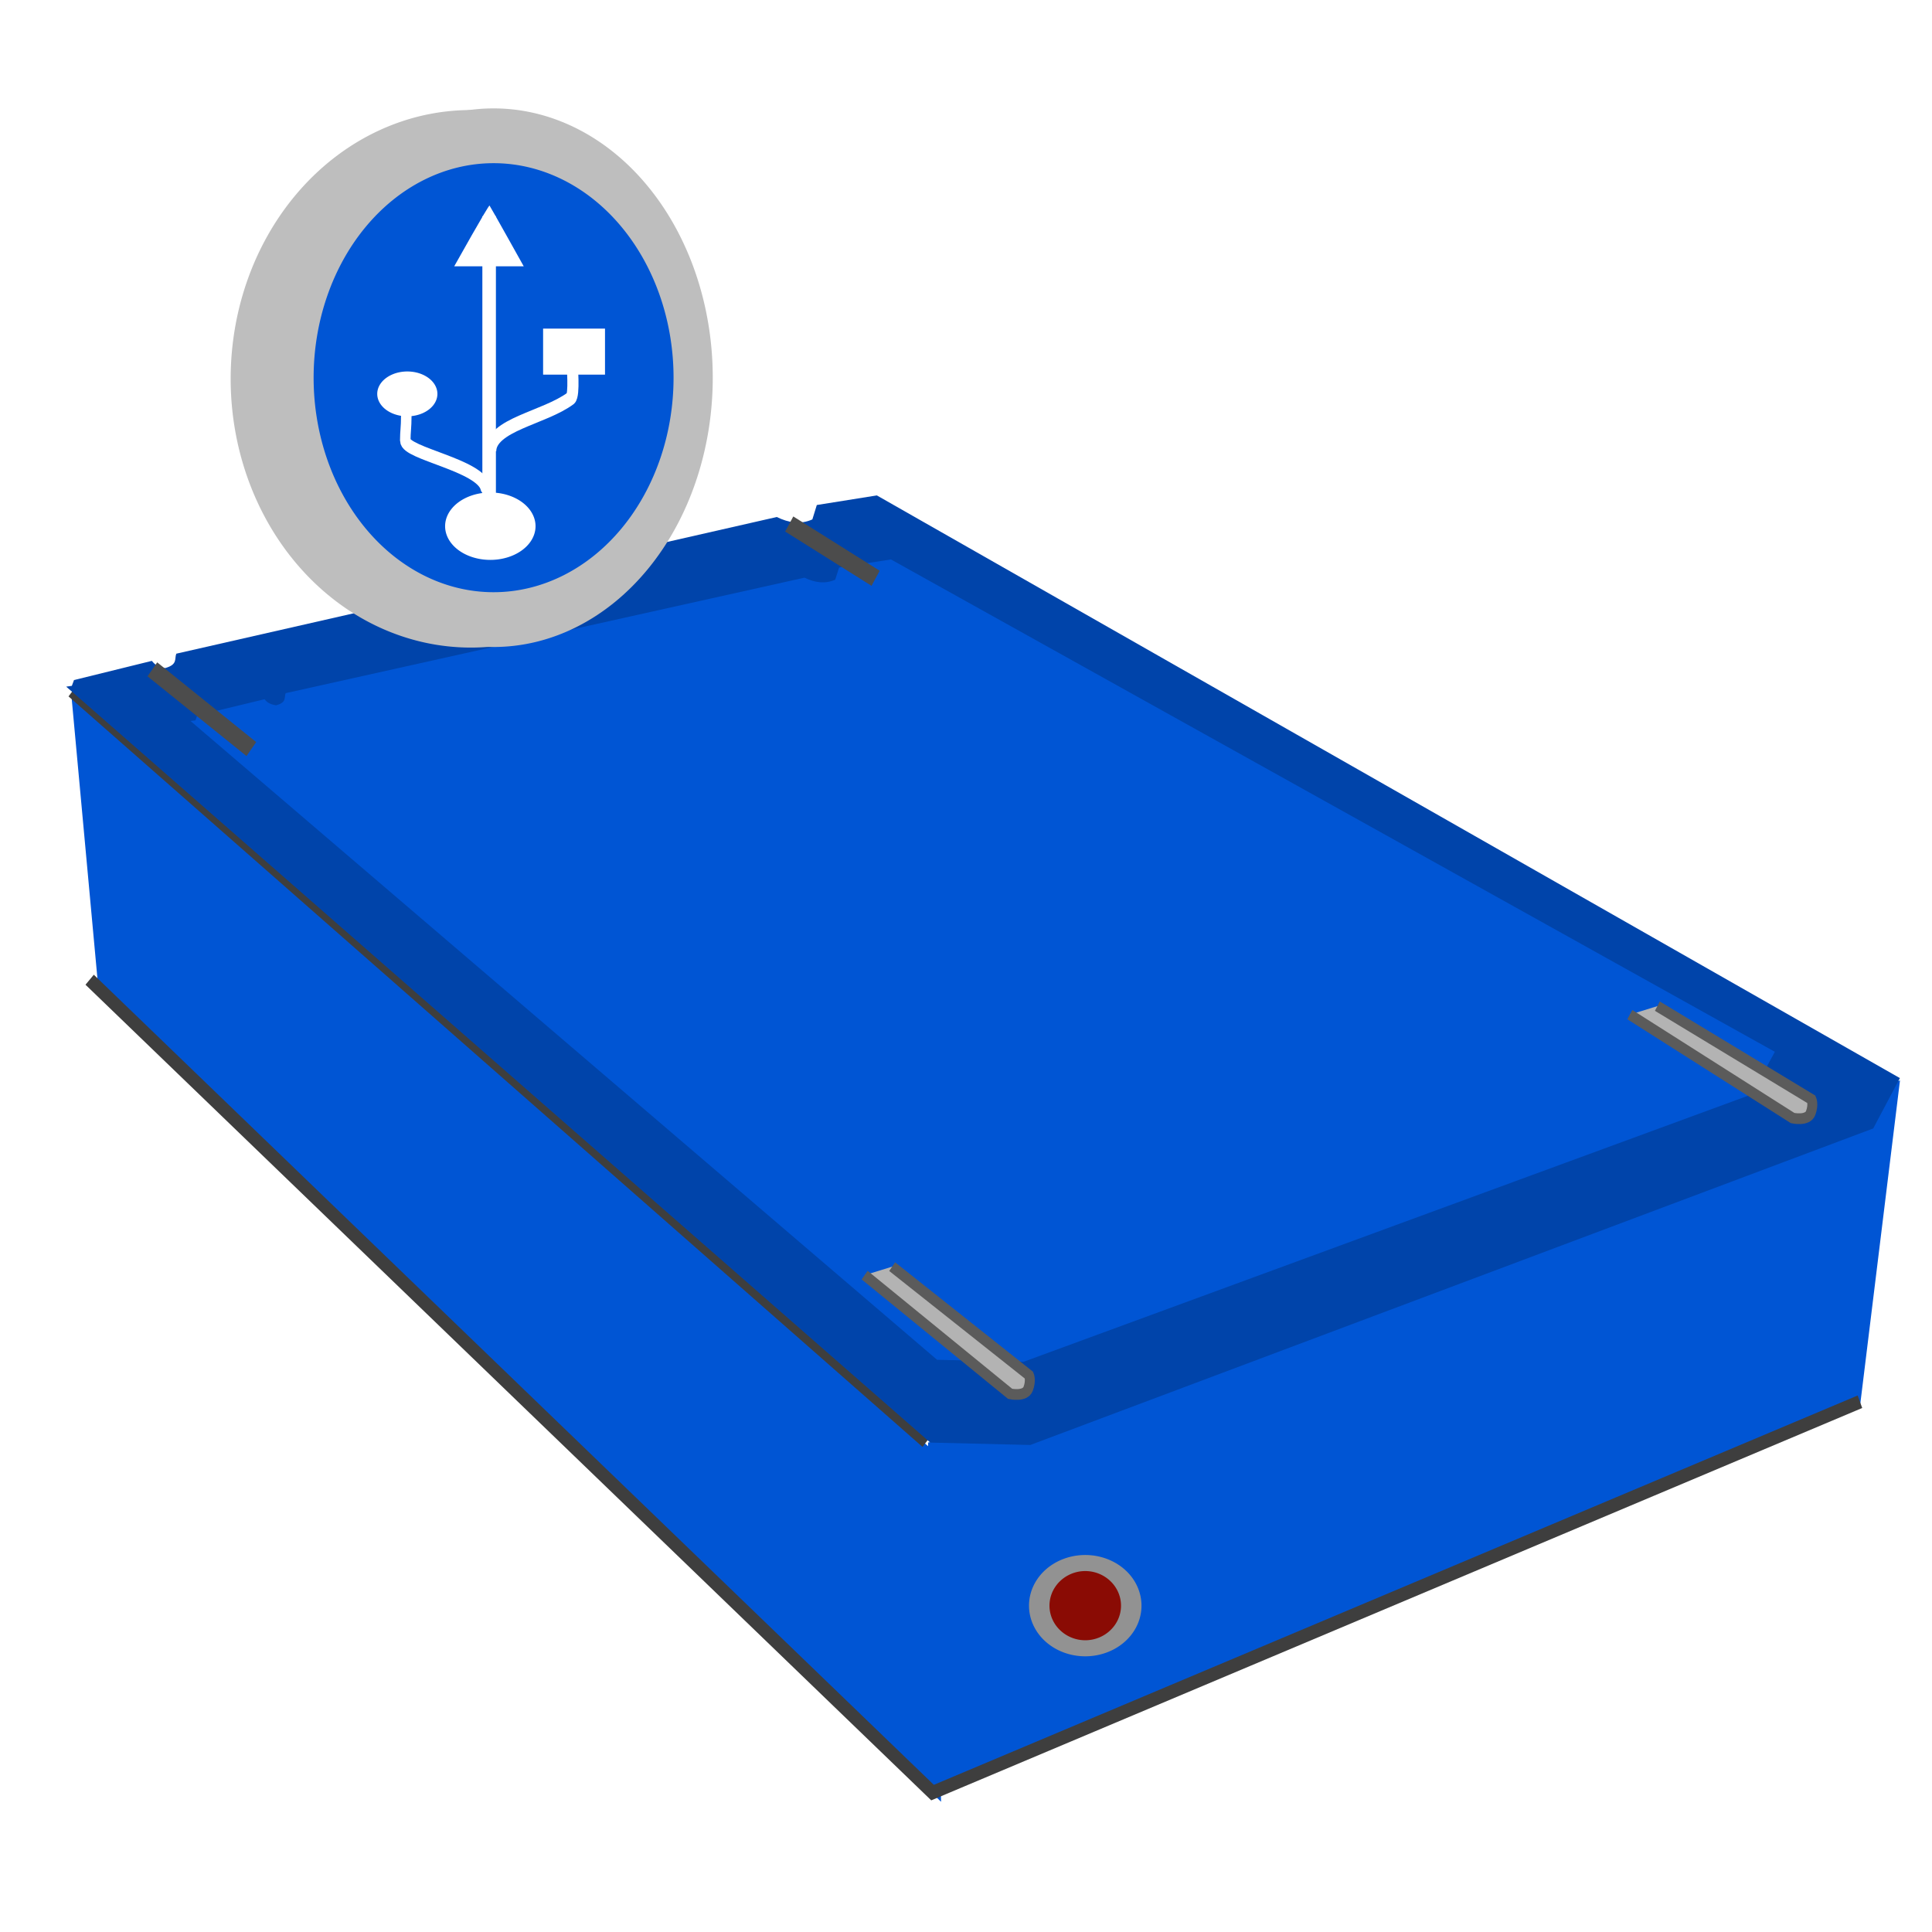 <?xml version="1.0" encoding="UTF-8" standalone="no"?>
<!-- Created with Inkscape (http://www.inkscape.org/) -->

<svg
   xmlns:dc="http://purl.org/dc/elements/1.1/"
   xmlns:cc="http://creativecommons.org/ns#"
   xmlns:rdf="http://www.w3.org/1999/02/22-rdf-syntax-ns#"
   xmlns:svg="http://www.w3.org/2000/svg"
   xmlns="http://www.w3.org/2000/svg"
   version="1.0"
   width="48"
   height="48"
   id="svg2">
  <defs
     id="defs4">
    <filter
       x="-0.163"
       y="-0.14"
       width="1.327"
       height="1.28"
       color-interpolation-filters="sRGB"
       id="filter3290">
      <feGaussianBlur
         id="feGaussianBlur3292"
         stdDeviation="0.229" />
    </filter>
    <filter
       color-interpolation-filters="sRGB"
       id="filter3503">
      <feGaussianBlur
         id="feGaussianBlur3505"
         stdDeviation="0.631" />
    </filter>
    <filter
       color-interpolation-filters="sRGB"
       id="filter3513">
      <feGaussianBlur
         id="feGaussianBlur3515"
         stdDeviation="1.248" />
    </filter>
    <filter
       x="-0.073"
       y="-0.152"
       width="1.146"
       height="1.303"
       color-interpolation-filters="sRGB"
       id="filter3871">
      <feGaussianBlur
         id="feGaussianBlur3873"
         stdDeviation="8.936" />
    </filter>
    <filter
       x="-0.183"
       y="-0.283"
       width="1.367"
       height="1.566"
       color-interpolation-filters="sRGB"
       id="filter3429-6">
      <feGaussianBlur
         id="feGaussianBlur3431-1"
         stdDeviation="1.259" />
    </filter>
    <filter
       x="-0.163"
       y="-0.209"
       width="1.327"
       height="1.418"
       color-interpolation-filters="sRGB"
       id="filter3425-9">
      <feGaussianBlur
         id="feGaussianBlur3427-5"
         stdDeviation="1.259" />
    </filter>
    <filter
       color-interpolation-filters="sRGB"
       id="filter3459-4">
      <feGaussianBlur
         id="feGaussianBlur3461-1"
         stdDeviation="0.446" />
    </filter>
  </defs>
  <g
     transform="matrix(0.166,0,0,0.232,-0.782,-1.895)"
     id="g3090">
    <g
       transform="matrix(0.932,0,0,0.719,-196.231,-204.973)"
       id="g3958">
      <path
         d="m 365.653,512.658 -138.571,-112.5 4.286,43.214 135.357,121.429 -1.071,-52.143 z"
         id="path2402"
         style="fill:#0055d4;fill-opacity:1;fill-rule:evenodd;stroke:none" />
      <path
         d="m 364.643,563.791 0,-52.5 2.143,-0.357 0,-2.143 0,-1.429 14.286,-3.571 c 0.99,0.837 2.644,1.114 3.802,0.566 1.512,-0.851 1.697,-1.924 1.912,-3.424 l 117.857,-38.571 c 1.48,0.75 2.785,0.975 3.929,0.714 1.372,-0.593 2.137,-1.591 2.5,-2.857 l 9.643,-2.857 -6.429,48.571 -149.643,57.857 z"
         id="path2404"
         style="fill:#0055d4;fill-opacity:1;fill-rule:evenodd;stroke:none" />
      <path
         d="m 395.222,406.243 a 1.389,1.641 0 1 1 -2.778,0 1.389,1.641 0 1 1 2.778,0 z"
         transform="matrix(5.319,0,0,3.869,-1704.918,-1036.163)"
         id="path2406"
         style="fill:#8a0b04;fill-opacity:1;fill-rule:nonzero;stroke:#929292;stroke-width:0.618;stroke-linecap:butt;stroke-linejoin:round;stroke-miterlimit:4;stroke-opacity:1;stroke-dasharray:none;filter:url(#filter3290)" />
      <path
         d="M 227.143,399.505 364.286,511.291"
         id="path3465"
         style="fill:none;stroke:#3e3e3e;stroke-width:1.7;stroke-linecap:butt;stroke-linejoin:miter;stroke-miterlimit:4;stroke-opacity:1;stroke-dasharray:none;filter:url(#filter3503)" />
      <path
         d="M 230,442.362 365.357,563.434 514.286,505.219"
         id="path3507"
         style="fill:none;stroke:#3e3e3e;stroke-width:2;stroke-linecap:butt;stroke-linejoin:miter;stroke-miterlimit:4;stroke-opacity:1;stroke-dasharray:none;filter:url(#filter3513)" />
      <g
         transform="translate(162.129,200.01)"
         id="g3947">
        <g
           id="g3937">
          <g
             transform="translate(10.714,64.286)"
             id="g3879">
            <g
               id="g3875">
              <path
                 d="M 192.143,247.005 53.393,134.416 l 0.905,-0.12 0.345,-0.862 12.5,-2.857 c 0.386,0.439 0.823,0.866 2.143,1.071 2.059,-0.531 1.46,-1.395 1.786,-2.143 l 96.429,-20.357 c 1.905,0.865 3.81,1.155 5.714,0.357 l 0.714,-2.143 9.643,-1.429 164.286,86.786 -4.286,7.5 -135.357,47.143 -16.071,-0.357 z"
                 id="path3314"
                 style="fill:#0044aa;fill-opacity:1;fill-rule:evenodd;stroke:none" />
              <path
                 d="m 288.661,347.719 -138.75,-112.589 0.905,-0.12 0.345,-0.862 12.5,-2.857 c 0.386,0.439 0.823,0.866 2.143,1.071 2.059,-0.531 1.46,-1.395 1.786,-2.143 l 96.429,-20.357 c 1.905,0.865 3.81,1.155 5.714,0.357 l 0.714,-2.143 9.643,-1.429 164.286,86.786 -4.286,7.5 -135.357,47.143 -16.071,-0.357 z"
                 transform="matrix(0.864,0,0,0.845,-56.163,-59.149)"
                 id="path3314-5"
                 style="fill:#0055d4;fill-opacity:1;fill-rule:evenodd;stroke:none;filter:url(#filter3871)" />
            </g>
          </g>
          <path
             d="m 77.942,196.124 15.893,11.875"
             id="path3316"
             style="fill:none;stroke:#4c4c4c;stroke-width:2.6;stroke-linecap:butt;stroke-linejoin:miter;stroke-miterlimit:4;stroke-opacity:1;stroke-dasharray:none;filter:url(#filter3425-9)" />
          <path
             d="m 180.212,174.475 13.873,8.087"
             id="path3375"
             style="fill:none;stroke:#4c4c4c;stroke-width:2.6;stroke-linecap:butt;stroke-linejoin:miter;stroke-miterlimit:4;stroke-opacity:1;stroke-dasharray:none;filter:url(#filter3429-6)" />
          <path
             d="m 192.325,286.352 23.36,17.678 c 0,0 2.399,0.505 2.904,-0.758 0.505,-1.263 0.126,-2.02 0.126,-2.02 L 196.745,285.089"
             id="path3433"
             style="fill:#b3b3b3;fill-opacity:1;fill-rule:evenodd;stroke:#5b5b5b;stroke-width:1.6;stroke-linecap:butt;stroke-linejoin:miter;stroke-miterlimit:4;stroke-opacity:1;stroke-dasharray:none;filter:url(#filter3459-4)" />
          <path
             d="m 315.205,247.55 26.138,15.405 c 0,0 2.399,0.505 2.904,-0.758 0.505,-1.263 0.126,-2.02 0.126,-2.02 l -24.749,-13.89"
             id="path3463"
             style="fill:#b3b3b3;fill-opacity:1;fill-rule:evenodd;stroke:#5b5b5b;stroke-width:1.6;stroke-linecap:butt;stroke-linejoin:miter;stroke-miterlimit:4;stroke-opacity:1;stroke-dasharray:none;filter:url(#filter3459-4)" />
        </g>
      </g>
    </g>
    <g
       id="g3078">
      <path
         d="m 111.128,48.735 a 35.947,28.782 0 0 1 -71.894,0 35.947,28.782 0 1 1 71.894,0 z"
         id="path3975-4"
         style="fill:#bebebe;fill-opacity:1;stroke:none" />
      <path
         d="m 108.453,48.615 a 29.868,25.905 0 0 1 -59.737,0 29.868,25.905 0 1 1 59.737,0 z"
         id="path3975"
         style="fill:#0055d4;fill-opacity:1;stroke:#bebebe;stroke-width:5.867;stroke-miterlimit:4;stroke-opacity:1;stroke-dasharray:none" />
      <g
         transform="matrix(2.143,0,0,1.882,-752.327,-865.467)"
         id="g4089">
        <rect
           width="2.619"
           height="4.323"
           x="-485.523"
           y="391.191"
           transform="matrix(0,-1,1,0,0,0)"
           id="rect1933"
           style="fill:#ffffff;fill-opacity:1;fill-rule:nonzero;stroke:none" />
        <path
           d="m 381.708,485.343 a 2.101,1.276 0 0 1 0,2.552 2.101,1.276 0 1 1 0,-2.552 z"
           id="path4602"
           style="fill:#ffffff;fill-opacity:1;fill-rule:nonzero;stroke:none" />
        <path
           d="m 387.182,491.963 c -0.364,-1.294 -5.617,-1.947 -5.617,-2.698 0,-0.508 0.07,-0.73 0.07,-1.376"
           id="path2766"
           style="fill:none;stroke:#ffffff;stroke-width:0.735;stroke-linecap:round;stroke-linejoin:round;stroke-miterlimit:4;stroke-opacity:1;stroke-dasharray:none" />
        <path
           d="m 387.531,489.877 c 0,-1.522 3.735,-1.88 5.586,-3.006 0.283,-0.191 0.099,-1.911 0.099,-2.021"
           id="path3653"
           style="fill:none;stroke:#ffffff;stroke-width:0.78;stroke-linecap:butt;stroke-linejoin:round;stroke-miterlimit:4;stroke-opacity:1;stroke-dasharray:none" />
        <path
           d="m 387.422,493.096 0,-16.587"
           id="path5436"
           style="fill:none;stroke:#ffffff;stroke-width:0.946;stroke-linecap:butt;stroke-linejoin:miter;stroke-miterlimit:4;stroke-opacity:1;stroke-dasharray:none;display:inline" />
        <path
           d="m 384.984,479.358 c 0,0 2.407,-3.508 2.466,-3.455 0.059,0.053 2.387,3.455 2.387,3.455 l -4.854,0 z"
           id="path4608"
           style="fill:#ffffff;fill-opacity:1;fill-rule:evenodd;stroke:none" />
        <path
           d="m 387.505,492.23 a 3.157,1.917 0 0 1 0,3.835 3.157,1.917 0 1 1 0,-3.835 z"
           id="path2830"
           style="fill:#ffffff;fill-opacity:1;fill-rule:nonzero;stroke:none" />
      </g>
    </g>
  </g>
</svg>
